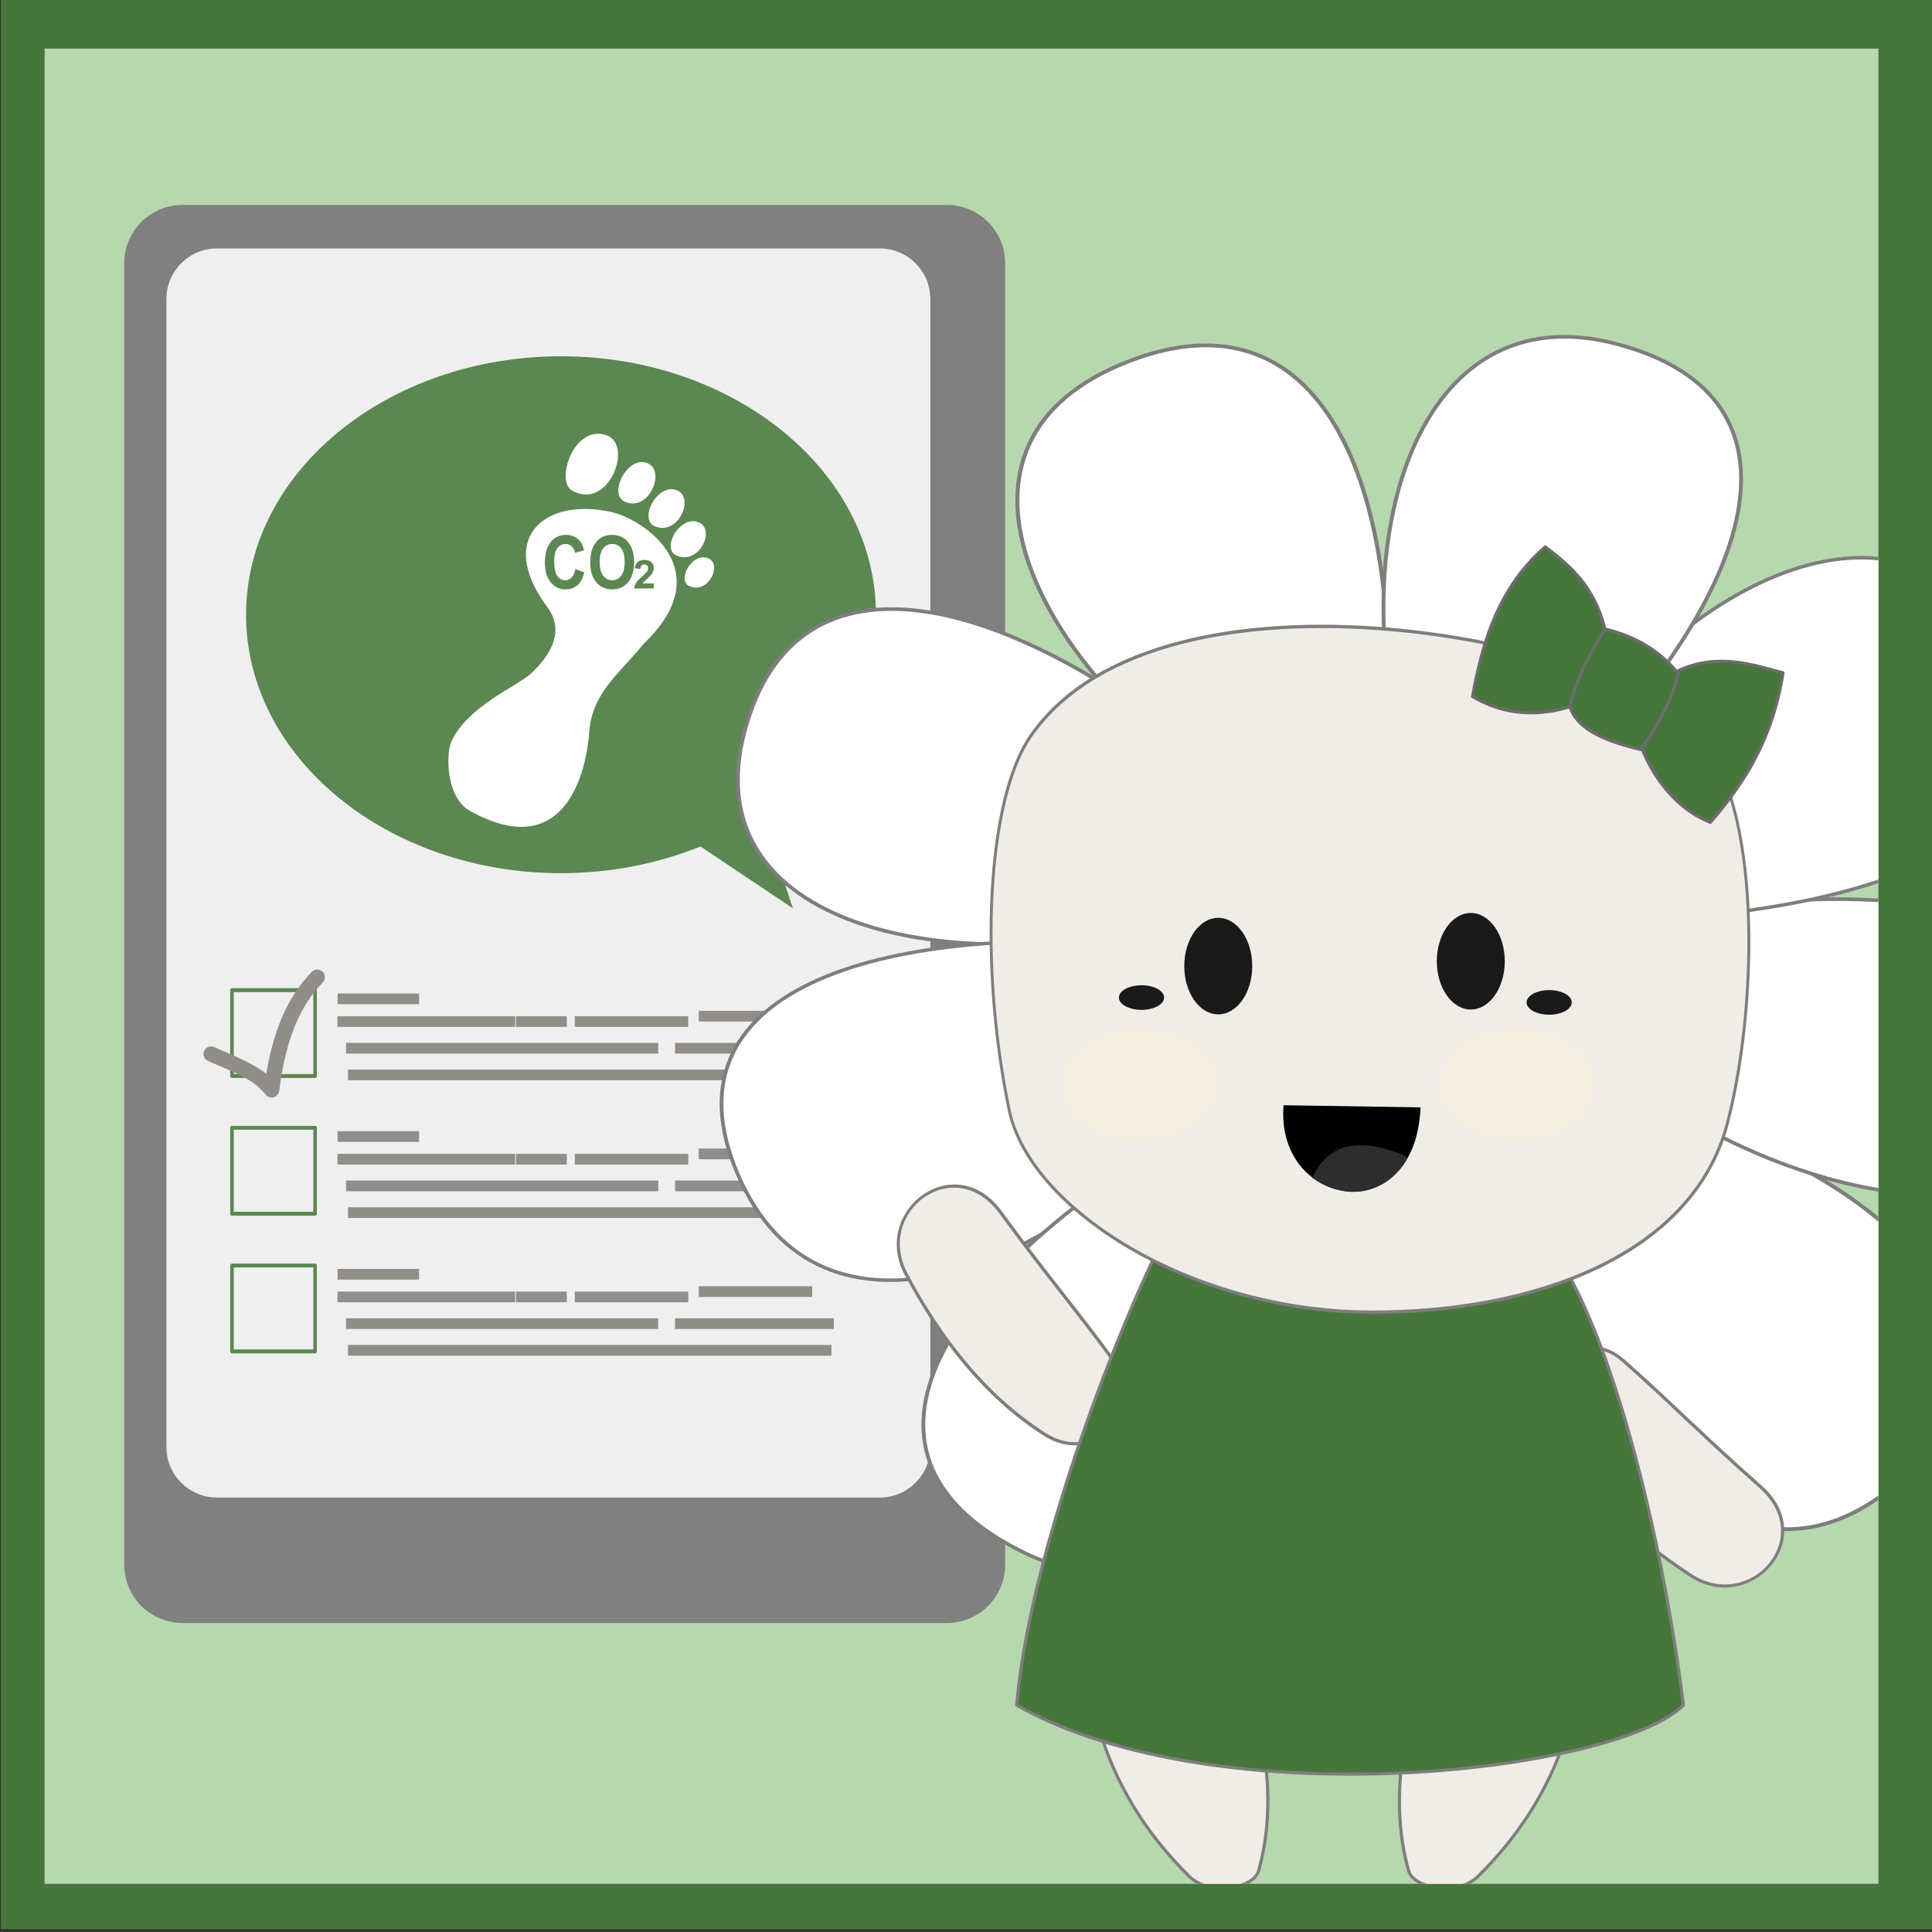 <?xml version="1.0" encoding="UTF-8" standalone="no"?>
<!DOCTYPE svg PUBLIC "-//W3C//DTD SVG 1.1//EN" "http://www.w3.org/Graphics/SVG/1.1/DTD/svg11.dtd">
<svg width="100%" height="100%" viewBox="0 0 309 309" version="1.1" xmlns="http://www.w3.org/2000/svg" xmlns:xlink="http://www.w3.org/1999/xlink" xml:space="preserve" xmlns:serif="http://www.serif.com/" style="fill-rule:evenodd;clip-rule:evenodd;stroke-linecap:round;stroke-linejoin:round;stroke-miterlimit:1.5;">
    <rect x="0" y="0" width="309" height="309" fill="#333333" stroke="none"/>
    <g transform="matrix(1,0,0,1,-3808.83,-1435.9)">
        <g transform="matrix(0.653,0,0,0.713,2439.71,1251.53)">
            <rect x="2096.89" y="258.409" width="473.052" height="432.928" style="fill:rgb(70,118,59);"/>
        </g>
        <g transform="matrix(0.62,0,0,0.678,2515.89,1268.47)">
            <rect x="2096.89" y="258.409" width="473.052" height="432.928" style="fill:rgb(183,215,175);"/>
            <g>
                <clipPath id="_clip1">
                    <rect x="2096.89" y="258.409" width="473.052" height="432.928"/>
                </clipPath>
                <g clip-path="url(#_clip1)">
                    <g transform="matrix(2.059,0,0,1.475,-3825.74,-816.572)">
                        <g transform="matrix(0.956,0,0,1.234,-225.584,-361.756)">
                            <path d="M3370.7,911.577C3370.7,907.408 3367.28,904.024 3363.07,904.024L3262.88,904.024C3258.67,904.024 3255.25,907.408 3255.25,911.577L3255.25,1080.25C3255.25,1084.42 3258.67,1087.8 3262.88,1087.8L3363.07,1087.8C3367.28,1087.8 3370.7,1084.42 3370.7,1080.25L3370.7,911.577Z" style="fill:rgb(128,128,128);"/>
                        </g>
                        <g transform="matrix(0.829,0,0,1.087,193.12,-221.908)">
                            <path d="M3370.7,911.461C3370.7,907.357 3367.28,904.024 3363.07,904.024L3262.88,904.024C3258.67,904.024 3255.25,907.357 3255.25,911.461L3255.25,1080.37C3255.25,1084.47 3258.67,1087.8 3262.88,1087.8L3363.07,1087.8C3367.28,1087.8 3370.7,1084.47 3370.7,1080.37L3370.7,911.461Z" style="fill:white;fill-opacity:0.87;"/>
                        </g>
                        <g transform="matrix(-1.062,0,0,1.228,6331.24,-491.018)">
                            <path d="M3229.32,1067.07C3229.32,1048.49 3212.67,1033.41 3192.16,1033.41C3171.66,1033.41 3155.01,1048.49 3155.01,1067.07C3155.01,1077.1 3159.95,1086.6 3168.48,1093L3164.81,1105.31L3175.71,1097.25C3180.83,1099.54 3186.46,1100.73 3192.16,1100.73C3212.67,1100.73 3229.32,1085.64 3229.32,1067.07Z" style="fill:rgb(70,118,59);fill-opacity:0.87;"/>
                        </g>
                        <g transform="matrix(1,0,0,1,-11.258,-19.503)">
                            <g transform="matrix(0.783,0,0,1.089,450.595,-202.784)">
                                <rect x="3142.53" y="1011.63" width="13.294" height="12.615" style="fill:none;stroke:rgb(70,118,59);stroke-opacity:0.87;stroke-width:0.57px;"/>
                            </g>
                            <g transform="matrix(0.359,0,0,0.788,1790.2,102.254)">
                                <rect x="3159.41" y="1011.63" width="28.423" height="2.174" style="fill:rgb(144,142,136);"/>
                            </g>
                            <g transform="matrix(0.783,0,0,0.788,450.595,105.883)">
                                <rect x="3159.41" y="1011.63" width="28.423" height="2.174" style="fill:rgb(144,142,136);"/>
                            </g>
                            <g transform="matrix(1.376,0,0,0.788,-1421.86,110.152)">
                                <rect x="3159.41" y="1011.63" width="28.423" height="2.174" style="fill:rgb(144,142,136);"/>
                            </g>
                            <g transform="matrix(2.131,0,0,0.788,-3806.97,114.421)">
                                <rect x="3159.41" y="1011.63" width="28.423" height="2.174" style="fill:rgb(144,142,136);"/>
                            </g>
                            <g transform="matrix(0.224,0,0,0.788,2239.07,105.883)">
                                <rect x="3159.41" y="1011.63" width="28.423" height="2.174" style="fill:rgb(144,142,136);"/>
                            </g>
                            <g transform="matrix(0.5,0,0,0.788,1374.44,105.883)">
                                <rect x="3159.41" y="1011.63" width="28.423" height="2.174" style="fill:rgb(144,142,136);"/>
                            </g>
                            <g transform="matrix(0.7,0,0,0.788,755.118,110.152)">
                                <rect x="3159.41" y="1011.63" width="28.423" height="2.174" style="fill:rgb(144,142,136);"/>
                            </g>
                            <g transform="matrix(0.5,0,0,0.788,1389.97,105.027)">
                                <rect x="3159.41" y="1011.63" width="28.423" height="2.174" style="fill:rgb(144,142,136);"/>
                            </g>
                        </g>
                        <g transform="matrix(1,0,0,1,-11.258,2.52)">
                            <g transform="matrix(0.783,0,0,1.089,450.595,-202.784)">
                                <rect x="3142.53" y="1011.63" width="13.294" height="12.615" style="fill:none;stroke:rgb(70,118,59);stroke-opacity:0.87;stroke-width:0.57px;"/>
                            </g>
                            <g transform="matrix(0.359,0,0,0.788,1790.2,102.254)">
                                <rect x="3159.41" y="1011.63" width="28.423" height="2.174" style="fill:rgb(144,142,136);"/>
                            </g>
                            <g transform="matrix(0.783,0,0,0.788,450.595,105.883)">
                                <rect x="3159.41" y="1011.63" width="28.423" height="2.174" style="fill:rgb(144,142,136);"/>
                            </g>
                            <g transform="matrix(1.376,0,0,0.788,-1421.86,110.152)">
                                <rect x="3159.41" y="1011.63" width="28.423" height="2.174" style="fill:rgb(144,142,136);"/>
                            </g>
                            <g transform="matrix(2.131,0,0,0.788,-3806.97,114.421)">
                                <rect x="3159.41" y="1011.63" width="28.423" height="2.174" style="fill:rgb(144,142,136);"/>
                            </g>
                            <g transform="matrix(0.224,0,0,0.788,2239.07,105.883)">
                                <rect x="3159.41" y="1011.63" width="28.423" height="2.174" style="fill:rgb(144,142,136);"/>
                            </g>
                            <g transform="matrix(0.5,0,0,0.788,1374.44,105.883)">
                                <rect x="3159.41" y="1011.63" width="28.423" height="2.174" style="fill:rgb(144,142,136);"/>
                            </g>
                            <g transform="matrix(0.7,0,0,0.788,755.118,110.152)">
                                <rect x="3159.41" y="1011.63" width="28.423" height="2.174" style="fill:rgb(144,142,136);"/>
                            </g>
                            <g transform="matrix(0.5,0,0,0.788,1389.97,105.027)">
                                <rect x="3159.41" y="1011.63" width="28.423" height="2.174" style="fill:rgb(144,142,136);"/>
                            </g>
                        </g>
                        <g transform="matrix(1,0,0,1,-11.258,24.543)">
                            <g transform="matrix(0.783,0,0,1.089,450.595,-202.784)">
                                <rect x="3142.53" y="1011.63" width="13.294" height="12.615" style="fill:none;stroke:rgb(70,118,59);stroke-opacity:0.87;stroke-width:0.57px;"/>
                            </g>
                            <g transform="matrix(0.359,0,0,0.788,1790.2,102.254)">
                                <rect x="3159.41" y="1011.63" width="28.423" height="2.174" style="fill:rgb(144,142,136);"/>
                            </g>
                            <g transform="matrix(0.783,0,0,0.788,450.595,105.883)">
                                <rect x="3159.41" y="1011.63" width="28.423" height="2.174" style="fill:rgb(144,142,136);"/>
                            </g>
                            <g transform="matrix(1.376,0,0,0.788,-1421.86,110.152)">
                                <rect x="3159.41" y="1011.63" width="28.423" height="2.174" style="fill:rgb(144,142,136);"/>
                            </g>
                            <g transform="matrix(2.131,0,0,0.788,-3806.97,114.421)">
                                <rect x="3159.41" y="1011.63" width="28.423" height="2.174" style="fill:rgb(144,142,136);"/>
                            </g>
                            <g transform="matrix(0.224,0,0,0.788,2239.07,105.883)">
                                <rect x="3159.41" y="1011.63" width="28.423" height="2.174" style="fill:rgb(144,142,136);"/>
                            </g>
                            <g transform="matrix(0.5,0,0,0.788,1374.44,105.883)">
                                <rect x="3159.41" y="1011.63" width="28.423" height="2.174" style="fill:rgb(144,142,136);"/>
                            </g>
                            <g transform="matrix(0.7,0,0,0.788,755.118,110.152)">
                                <rect x="3159.41" y="1011.63" width="28.423" height="2.174" style="fill:rgb(144,142,136);"/>
                            </g>
                            <g transform="matrix(0.5,0,0,0.788,1389.97,105.027)">
                                <rect x="3159.41" y="1011.63" width="28.423" height="2.174" style="fill:rgb(144,142,136);"/>
                            </g>
                        </g>
                        <g transform="matrix(0.783,0,0,1,450.035,-110.67)">
                            <path d="M3125.03,1001.38C3128.85,1003.08 3132.17,1004.12 3134.26,1006.76C3134.57,1007.15 3135.08,1007.31 3135.55,1007.18C3136.02,1007.05 3136.37,1006.64 3136.43,1006.15C3137.53,997.222 3140.12,992.193 3143.39,988.823C3143.86,988.34 3143.85,987.567 3143.36,987.098C3142.88,986.63 3142.11,986.641 3141.64,987.124C3138.4,990.458 3135.7,995.26 3134.36,1003.44C3132.14,1001.69 3129.26,1000.59 3126.02,999.152C3125.4,998.88 3124.68,999.158 3124.41,999.773C3124.13,1000.39 3124.41,1001.11 3125.03,1001.38Z" style="fill:rgb(144,142,136);"/>
                        </g>
                        <g transform="matrix(0.126,0,0,0.155,2210.52,496.62)">
                            <path d="M5785.19,2074.33C5733.83,2002.68 5783.01,1960.39 5849.38,1976.28C5881.46,1983.96 5956.95,2036.76 5880.84,2112.14C5853.66,2146.37 5828.95,2163.59 5826.51,2205.95C5826.12,2212.66 5816.52,2347.02 5707.97,2284.37C5684.61,2270.9 5683.8,2225.67 5689.98,2212.29C5706.93,2175.6 5755.86,2155.66 5769.38,2142.3C5787.1,2124.79 5803.41,2099.74 5785.19,2074.33ZM5813.02,2035.01L5821.83,2038.38C5820.48,2044.32 5818.23,2048.72 5815.09,2051.6C5811.95,2054.49 5807.96,2055.93 5803.13,2055.93C5797.16,2055.93 5792.24,2053.46 5788.4,2048.53C5784.55,2043.59 5782.63,2036.85 5782.63,2028.29C5782.63,2019.24 5784.56,2012.21 5788.43,2007.21C5792.3,2002.2 5797.38,1999.69 5803.68,1999.69C5809.19,1999.69 5813.66,2001.66 5817.1,2005.59C5819.15,2007.92 5820.68,2011.26 5821.7,2015.61L5812.71,2018.2C5812.18,2015.38 5811.07,2013.16 5809.38,2011.53C5807.69,2009.89 5805.64,2009.08 5803.22,2009.08C5799.89,2009.08 5797.18,2010.53 5795.1,2013.42C5793.03,2016.31 5791.99,2021 5791.99,2027.48C5791.99,2034.35 5793.01,2039.25 5795.06,2042.16C5797.1,2045.08 5799.77,2046.54 5803.04,2046.54C5805.45,2046.54 5807.53,2045.61 5809.27,2043.76C5811.01,2041.9 5812.26,2038.99 5813.02,2035.01ZM5827.78,2028.14C5827.78,2022.61 5828.47,2017.96 5829.84,2014.2C5830.86,2011.43 5832.26,2008.94 5834.03,2006.74C5835.8,2004.54 5837.74,2002.91 5839.85,2001.85C5842.65,2000.41 5845.88,1999.69 5849.55,1999.69C5856.18,1999.69 5861.48,2002.18 5865.46,2007.15C5869.44,2012.12 5871.43,2019.03 5871.43,2027.88C5871.43,2036.66 5869.46,2043.53 5865.51,2048.49C5861.56,2053.45 5856.28,2055.93 5849.67,2055.93C5842.98,2055.93 5837.65,2053.46 5833.7,2048.53C5829.76,2043.59 5827.78,2036.8 5827.78,2028.14ZM5890.94,2049.77L5890.94,2055L5871.43,2055C5871.64,2053.02 5872.28,2051.15 5873.33,2049.38C5874.39,2047.61 5876.48,2045.27 5879.59,2042.34C5882.1,2039.98 5883.64,2038.38 5884.2,2037.54C5884.97,2036.38 5885.35,2035.23 5885.35,2034.09C5885.35,2032.84 5885.02,2031.87 5884.35,2031.2C5883.69,2030.53 5882.77,2030.19 5881.59,2030.19C5880.43,2030.19 5879.51,2030.54 5878.82,2031.25C5878.13,2031.96 5877.74,2033.13 5877.63,2034.77L5872.09,2034.21C5872.42,2031.12 5873.45,2028.89 5875.19,2027.55C5876.94,2026.2 5879.11,2025.52 5881.73,2025.52C5884.59,2025.52 5886.85,2026.3 5888.48,2027.87C5890.12,2029.43 5890.94,2031.37 5890.94,2033.69C5890.94,2035.02 5890.7,2036.27 5890.23,2037.47C5889.77,2038.66 5889.02,2039.91 5888.01,2041.22C5887.33,2042.09 5886.12,2043.34 5884.36,2044.97C5882.61,2046.6 5881.49,2047.68 5881.03,2048.21C5880.56,2048.74 5880.18,2049.26 5879.89,2049.77L5890.94,2049.77ZM5926.67,2052.69C5935.91,2056.7 5943.9,2051.38 5948.02,2044.18C5952.13,2036.98 5952.38,2027.9 5946.15,2024.39C5930.33,2015.47 5912.75,2046.64 5926.67,2052.69ZM5837.14,2027.77C5837.14,2033.93 5838.32,2038.6 5840.67,2041.78C5843.03,2044.95 5846.02,2046.54 5849.64,2046.54C5853.26,2046.54 5856.23,2044.97 5858.56,2041.81C5860.88,2038.66 5862.04,2033.93 5862.04,2027.62C5862.04,2021.39 5860.91,2016.74 5858.65,2013.68C5856.39,2010.61 5853.38,2009.08 5849.64,2009.08C5845.89,2009.08 5842.87,2010.63 5840.58,2013.73C5838.29,2016.84 5837.14,2021.52 5837.14,2027.77ZM5913.81,2021.15C5924.8,2025.93 5934.29,2019.6 5939.19,2011.03C5944.09,2002.46 5944.39,1991.65 5936.98,1987.47C5918.16,1976.86 5897.24,2013.95 5913.81,2021.15ZM5891.9,1990.71C5903.19,1995.83 5912.95,1989.04 5917.98,1979.85C5923.01,1970.66 5923.32,1959.07 5915.71,1954.59C5896.37,1943.22 5874.88,1982.99 5891.9,1990.71ZM5862.07,1965.44C5873.67,1970.93 5883.7,1963.65 5888.87,1953.8C5894.04,1943.95 5894.35,1931.52 5886.53,1926.72C5866.66,1914.52 5844.58,1957.16 5862.07,1965.44ZM5809.6,1953.93C5827.89,1964.75 5843.36,1952.79 5850.76,1936.95C5858.16,1921.11 5857.48,1901.39 5843.45,1896.69C5811.23,1885.88 5793.07,1944.15 5809.6,1953.93Z" style="fill:white;"/>
                        </g>
                    </g>
                    <g transform="matrix(-1.612,0,0,1.475,3658.29,-2001.63)">
                        <g transform="matrix(0.982,0,0,0.91,-86.332,1213.24)">
                            <g transform="matrix(0.76,0.643,-0.65,0.766,534.577,-421.334)">
                                <path d="M826,472L852,464C862.064,427.139 851.345,385.021 817.11,394.431C783.225,403.745 793.858,438.071 826,472Z" style="fill:white;stroke:rgb(126,126,125);stroke-width:0.66px;"/>
                            </g>
                            <g transform="matrix(-0.026,1,-1,-0.026,1375.88,-336.338)">
                                <path d="M826,472L852,464C862.064,427.139 851.345,385.021 817.11,394.431C783.225,403.745 793.858,438.071 826,472Z" style="fill:white;stroke:rgb(126,126,125);stroke-width:0.63px;"/>
                            </g>
                            <g transform="matrix(-0.627,0.779,-0.779,-0.627,1780.34,160.505)">
                                <path d="M826,472L852,464C862.064,427.139 851.345,385.021 817.11,394.431C783.225,403.745 793.858,438.071 826,472Z" style="fill:white;stroke:rgb(126,126,125);stroke-width:0.61px;"/>
                            </g>
                            <g transform="matrix(-0.971,0.238,-0.238,-0.971,1803,802.822)">
                                <path d="M826,472L852,464C862.064,427.139 851.345,385.021 817.11,394.431C783.225,403.745 793.858,438.071 826,472Z" style="fill:white;stroke:rgb(126,126,125);stroke-width:0.62px;"/>
                            </g>
                            <g transform="matrix(-0.486,-0.874,0.874,-0.486,822.997,1506.8)">
                                <path d="M826,472L852,464C862.064,427.139 851.345,385.021 817.11,394.431C783.225,403.745 793.858,438.071 826,472Z" style="fill:white;stroke:rgb(126,126,125);stroke-width:0.66px;"/>
                            </g>
                            <g transform="matrix(0.144,-0.99,0.99,0.144,229.56,1281.48)">
                                <path d="M826,472L852,464C857.192,448.406 851.345,385.021 817.11,394.431C783.225,403.745 800.221,449.345 826,472Z" style="fill:white;stroke:rgb(126,126,125);stroke-width:0.63px;"/>
                            </g>
                            <g transform="matrix(0.715,-0.7,0.7,0.715,-104.921,744.477)">
                                <path d="M826,472L852,464C862.064,427.139 851.345,385.021 817.11,394.431C783.225,403.745 793.858,438.071 826,472Z" style="fill:white;stroke:rgb(126,126,125);stroke-width:0.61px;"/>
                            </g>
                            <g transform="matrix(0.968,-0.006,0.005,1,24.943,12.985)">
                                <path d="M826,472L852.853,466.484C862.917,429.623 851.345,385.021 817.11,394.431C783.225,403.745 793.858,438.071 826,472Z" style="fill:white;stroke:rgb(126,126,125);stroke-width:0.65px;"/>
                            </g>
                        </g>
                        <g transform="matrix(1,0,0,1,-89.669,1169.64)">
                            <path d="M815,633L841,636C841.891,642.733 841.493,648.694 840,654C839.17,656.951 832.013,657.947 829,655C822.576,648.716 817.832,641.428 815,633Z" style="fill:rgb(240,237,232);stroke:rgb(126,126,125);stroke-width:0.5px;"/>
                        </g>
                        <g transform="matrix(-1,0,0,1,1614.33,1169.64)">
                            <path d="M815,633L841,636C841.891,642.733 841.493,648.694 840,654C839.17,656.951 832.013,657.947 829,655C822.576,648.716 817.832,641.428 815,633Z" style="fill:rgb(240,237,232);stroke:rgb(126,126,125);stroke-width:0.5px;"/>
                        </g>
                        <g transform="matrix(-0.696,0.528,0.604,0.797,1023.2,836.64)">
                            <path d="M799,577C812.522,580.541 822.043,582.361 832,585C841.577,587.539 841.144,600.204 830,601C816.828,601.941 803.88,598.796 792,594C780.151,589.217 785.284,573.408 799,577Z" style="fill:rgb(240,237,232);stroke:rgb(126,126,125);stroke-width:0.53px;"/>
                        </g>
                        <g transform="matrix(0.462,-0.741,0.848,0.529,-164.39,2049.03)">
                            <path d="M799,577C812.522,580.541 822.043,582.361 832,585C841.577,587.539 841.144,600.204 830,601C816.828,601.941 803.88,598.796 792,594C780.151,589.217 785.284,573.408 799,577Z" style="fill:rgb(240,237,232);stroke:rgb(126,126,125);stroke-width:0.53px;"/>
                        </g>
                        <g transform="matrix(0.988,0,0,0.982,-82.073,1183.41)">
                            <path d="M816.604,554.905C807.497,571.592 800.732,602.717 798,625C808.708,635.846 873.248,643.625 906,625C904.028,602.124 891.739,568.862 883.388,551.343C858.012,551.609 847.09,550.665 816.604,554.905Z" style="fill:rgb(70,118,59);stroke:rgb(126,126,125);stroke-width:0.51px;"/>
                        </g>
                        <g transform="matrix(0.661,0.121,-0.14,0.762,155.319,1129.37)">
                            <path d="M939.981,524.238C929.179,543.251 939.582,582.67 950.837,603.401C964.6,628.75 1004.07,634.563 1042.44,628.357C1084.66,621.529 1117.87,594.638 1118.42,573.869C1119.24,543.226 1110.29,509.981 1097.33,498.764C1058.35,465.033 952.844,501.597 939.981,524.238Z" style="fill:rgb(240,237,232);stroke:rgb(126,126,125);stroke-width:0.69px;"/>
                        </g>
                        <g transform="matrix(1,0,0,1,-87.725,1183.25)">
                            <g transform="matrix(1.138,0,0,1.196,-554.897,-94.172)">
                                <ellipse cx="1215.29" cy="492.568" rx="4.78" ry="6.455" style="fill:rgb(26,26,26);"/>
                            </g>
                            <g transform="matrix(1.138,0,0,1.196,-514.482,-93.395)">
                                <ellipse cx="1215.29" cy="492.568" rx="4.78" ry="6.455" style="fill:rgb(26,26,26);"/>
                            </g>
                            <g transform="matrix(1.273,0,0,1.903,-716.458,-462.744)">
                                <ellipse cx="1207.55" cy="513.576" rx="9.969" ry="4.861" style="fill:rgb(254,237,209);fill-opacity:0.25;"/>
                            </g>
                            <g transform="matrix(1.273,0,0,1.903,-656.108,-462.744)">
                                <ellipse cx="1207.55" cy="513.576" rx="9.969" ry="4.861" style="fill:rgb(254,237,209);fill-opacity:0.25;"/>
                            </g>
                            <g transform="matrix(1.099,0,0,2.103,-506.065,-545.95)">
                                <ellipse cx="1202.57" cy="498.086" rx="3.289" ry="0.936" style="fill:rgb(26,26,26);"/>
                            </g>
                            <g transform="matrix(1.099,0,0,2.103,-440.826,-546.727)">
                                <ellipse cx="1202.57" cy="498.086" rx="3.289" ry="0.936" style="fill:rgb(26,26,26);"/>
                            </g>
                            <g transform="matrix(1,0,0,1,-131.993,-917.201)">
                                <path d="M968.134,1435.51L990.058,1435.17C991.396,1451.56 968.988,1455.35 968.134,1435.51Z"/>
                            </g>
                        </g>
                        <g transform="matrix(0.855,0.131,-0.131,0.855,-80.117,1134.22)">
                            <g transform="matrix(0.988,-0.157,0.157,0.988,114.725,119.92)">
                                <path d="M825.787,435.959C827.782,428.096 832.261,424.333 836.908,420.847C845.502,428.438 848.39,438.406 850.199,448.57C845.04,451.589 839.137,452.492 832.168,450.367L825.787,435.959Z" style="fill:rgb(70,118,59);stroke:rgb(108,108,108);stroke-width:0.58px;"/>
                            </g>
                            <g transform="matrix(-0.496,0.868,0.868,0.496,1017.51,-501.171)">
                                <path d="M824.548,435.735C826.544,427.871 832.261,424.333 836.908,420.847C845.248,429.915 848.395,439.007 850.199,448.57C845.04,451.589 838.184,452.017 831.216,449.891L824.548,435.735Z" style="fill:rgb(70,118,59);stroke:rgb(108,108,108);stroke-width:0.58px;"/>
                            </g>
                            <g transform="matrix(0.988,-0.157,0.157,0.988,114.725,119.92)">
                                <path d="M812.181,444.133C815.828,439.691 820.486,437.204 825.787,435.959C829.148,441.417 831.295,446.159 832.168,450.367C830.998,453.983 826.91,456.4 819.037,458.199C815.841,453.73 813.338,449.057 812.181,444.133Z" style="fill:rgb(70,118,59);stroke:rgb(108,108,108);stroke-width:0.58px;"/>
                            </g>
                        </g>
                        <g transform="matrix(1,0,0,1,-219.67,266.065)">
                            <path d="M970.124,1443.47C972.325,1447.81 978.273,1451.56 985.385,1446.79C983.124,1441.47 977.94,1439.9 970.124,1443.47Z" style="fill:rgb(45,45,45);"/>
                        </g>
                    </g>
                </g>
            </g>
        </g>
    </g>
</svg>
